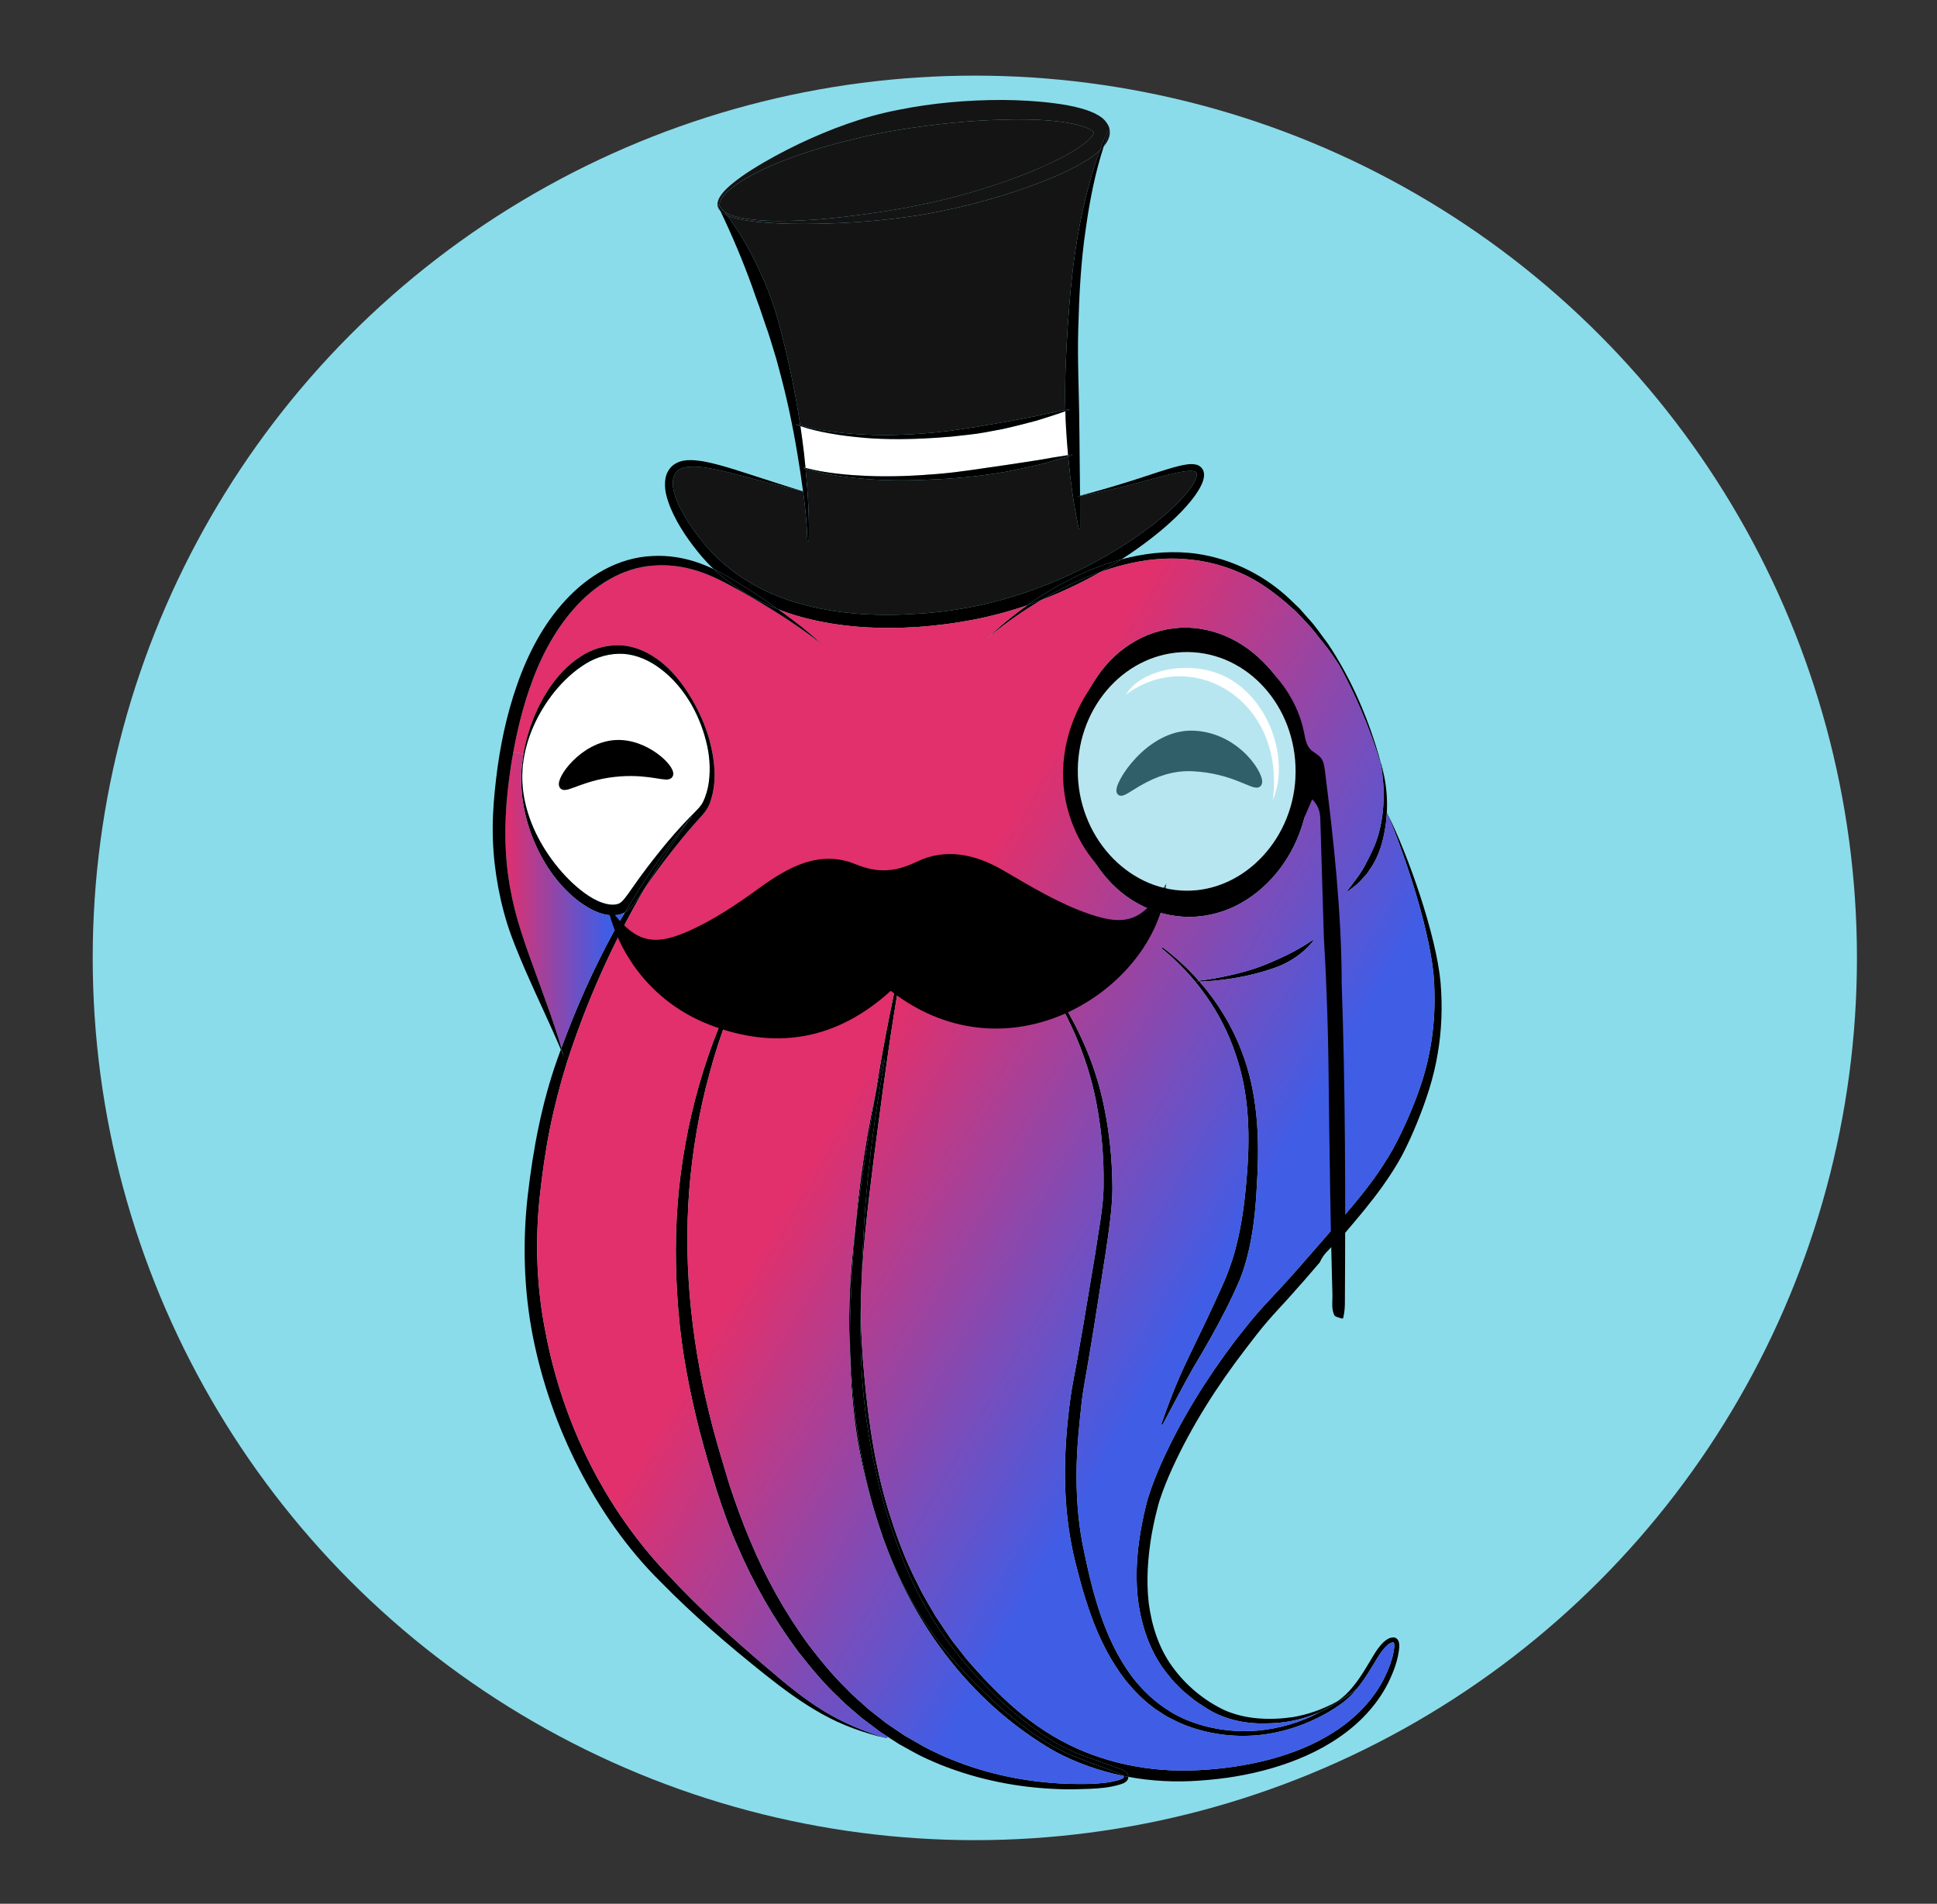 <?xml version="1.0" encoding="utf-8"?>
<!-- Generator: Adobe Illustrator 24.3.0, SVG Export Plug-In . SVG Version: 6.00 Build 0)  -->
<svg version="1.1" id="Layer_1" xmlns="http://www.w3.org/2000/svg" xmlns:xlink="http://www.w3.org/1999/xlink" x="0px" y="0px"
	 viewBox="0 0 292.29 287.22" style="enable-background:new 0 0 292.29 287.22;" xml:space="preserve">
<rect x="0" y="0" width="292.29" height="287.22" fill="#333333" stroke="none"/>
<style type="text/css">
	.st0{fill:#8BDCEA;}
	.st1{fill:none;stroke:#000000;stroke-miterlimit:10;}
	.st2{fill:#FFFFFF;}
	.st3{fill:#141414;}
	.st4{fill:url(#SVGID_1_);}
	.st5{fill:url(#SVGID_2_);}
	.st6{opacity:0.47;fill:#69CAE0;}
</style>
<circle class="st0" cx="147.1" cy="144.52" r="133.11"/>
<g>
	<path class="st1" d="M113.01,218.83"/>
	<g id="XMLID_27_">
		<g>
			<path class="st2" d="M191.93,102.33c3.2,3.86,4.68,8.97,4.56,13.91c-0.17,4.95-1.79,9.81-4.79,13.61
				c-2.97,3.79-7.49,6.32-12.23,6.36c-4.76,0.1-9.32-2.32-12.57-5.96c-3.28-3.66-5.22-8.64-5.27-13.69
				c-0.06-5.06,1.8-10.08,4.99-13.81c3.18-3.72,7.66-6.25,12.48-6.4C183.9,96.12,188.79,98.46,191.93,102.33z M189.88,118.24
				c0.69-0.78-2.93-7.17-9.71-7.5c-6.84-0.33-11.78,7.91-11.16,8.75c0.51,0.71,4.65-3.93,10.94-3.63
				C186.18,116.15,189.31,118.89,189.88,118.24z"/>
			<path class="st2" d="M160.87,64.67c0.08,1.33,0.18,2.66,0.3,4c-1.5,0.22-2.99,0.47-4.47,0.74l-5.05,0.77
				c-3.37,0.46-6.72,1.05-10.11,1.32c-3.39,0.29-6.8,0.44-10.2,0.32c-1.7-0.07-3.4-0.16-5.09-0.37c-1.58-0.19-3.17-0.44-4.7-0.86
				c-0.07-0.72-0.14-1.44-0.22-2.16c-0.16-1.38-0.35-2.76-0.55-4.14c1.45,0.5,2.95,0.83,4.45,1.1c1.72,0.32,3.46,0.51,5.2,0.67
				c3.49,0.28,6.99,0.23,10.48,0.01l2.62-0.19l2.61-0.29c1.74-0.17,3.45-0.54,5.17-0.86c1.71-0.37,3.4-0.82,5.09-1.26
				c1.46-0.45,2.92-0.92,4.36-1.42C160.78,62.93,160.82,63.8,160.87,64.67z"/>
			<path class="st2" d="M106.51,111.68c0.56,2.07,0.73,4.25,0.45,6.34c-0.14,1.04-0.44,2.06-0.87,2.97
				c-0.4,0.77-1.13,1.42-1.83,2.14c-0.07,0.06-0.13,0.13-0.19,0.19c-1.53,1.58-2.98,3.23-4.35,4.93c-1.38,1.7-2.71,3.45-3.97,5.24
				c-0.63,0.87-1.24,1.85-1.86,2.48c-0.31,0.31-0.57,0.43-1,0.49c-0.41,0.07-0.86,0.03-1.32-0.07c-1.87-0.42-3.63-1.74-5.15-3.13
				c-1.53-1.44-2.9-3.09-4.05-4.88c-2.3-3.57-3.81-7.86-3.53-12.21c0.02-0.27,0.04-0.54,0.07-0.81c0.45-4.04,2.27-7.87,4.75-10.98
				c1.34-1.65,2.9-3.11,4.65-4.2c1.76-1.1,3.78-1.65,5.8-1.53c2.02,0.14,3.99,1.04,5.66,2.33c1.69,1.28,3.1,2.95,4.24,4.77
				C105.13,107.58,105.97,109.59,106.51,111.68z M101.07,116.9c0.41-0.96-3.59-5-8.16-4.75c-4.96,0.27-8.61,5.52-8.02,6.41
				c0.46,0.69,3.26-1.56,8.78-1.93C98.28,116.32,100.77,117.6,101.07,116.9z"/>
			<path d="M208.41,115.16c0.19,0.66,0.34,1.32,0.47,1.99c-0.16-0.68-0.33-1.34-0.5-1.98L208.41,115.16z"/>
			<path d="M208.88,117.15c-0.17-0.64-0.36-1.29-0.56-1.96l0.06-0.02C208.55,115.81,208.72,116.47,208.88,117.15z"/>
			<path d="M208.88,117.15c0.36,1.8,0.49,3.65,0.39,5.49c-0.05,1.01-0.18,2.03-0.38,3.03c-0.32,1.76-0.91,3.5-1.86,5.03
				c-0.26,0.37-0.5,0.75-0.76,1.12c-0.31,0.33-0.6,0.68-0.91,1c-0.58,0.68-1.35,1.18-2.04,1.71l-0.07-0.07
				c1.07-1.42,2.17-2.72,2.91-4.26c0.79-1.5,1.54-3.04,1.95-4.71c0.43-1.66,0.65-3.38,0.67-5.11c0.03-1.73-0.1-3.49-0.47-5.19h0.01
				C208.52,115.86,208.71,116.51,208.88,117.15z"/>
			<path d="M204.7,254.81c-1.63,1.41-3.47,2.59-5.46,3.47c0.24-0.12,0.48-0.25,0.71-0.39c0.65-0.38,1.28-0.78,1.88-1.22
				C202.83,256.13,203.79,255.51,204.7,254.81z"/>
			<path d="M189.77,145.98c1.49-0.53,2.91-1.18,4.32-1.84c1.4-0.68,2.74-1.45,4.07-2.36l0.07,0.07c-0.95,1.31-2.27,2.35-3.68,3.17
				c-1.42,0.82-2.99,1.29-4.54,1.73c-2.95,0.8-5.97,1.24-9,1.35c-0.03-0.04-0.07-0.09-0.11-0.13c1.45-0.17,2.88-0.42,4.3-0.74
				C186.75,146.9,188.28,146.5,189.77,145.98z"/>
			<path d="M180.17,110.74c6.78,0.33,10.4,6.72,9.71,7.5c-0.57,0.65-3.7-2.09-9.93-2.38c-6.29-0.3-10.43,4.34-10.94,3.63
				C168.39,118.65,173.33,110.41,180.17,110.74z"/>
			<path d="M180.9,147.97c0.04,0.04,0.08,0.09,0.11,0.13c-0.17,0.01-0.34,0.02-0.51,0.02l-0.01-0.1
				C180.63,148.01,180.76,147.99,180.9,147.97z"/>
			<path d="M205.34,107.03c-1.03-2.41-2.12-4.59-3.2-6.57c-0.71-1.09-1.47-2.27-2.42-3.42c-0.89-1.07-1.68-2.22-2.67-3.2l-1.43-1.52
				l-1.55-1.38c-2.11-1.78-4.36-3.42-6.9-4.5c-2.51-1.12-5.2-1.82-7.93-2.05c-4.43-0.44-8.89,0.39-13.11,1.88
				c1.05-0.59,2.09-1.22,3.1-1.88c3.28-0.88,6.68-1.28,10.09-0.99c5.7,0.51,11.15,3.07,15.27,6.96l1.53,1.47l1.4,1.59
				c0.97,1.03,1.74,2.22,2.6,3.34c0.3,0.39,1.16,1.67,2.24,3.56c0.57,1,1.81,3.24,3.13,6.38c0.9,2.15,1.96,4.99,2.89,8.47
				l-0.06,0.02C207.56,112.65,206.58,109.9,205.34,107.03z"/>
			<path d="M188.54,188.22c-0.37,1.65-0.82,3.3-1.47,4.88c-0.68,1.57-1.37,3.05-2.13,4.54c-1.5,2.95-3.15,5.84-4.84,8.65
				c-1.62,2.84-3.12,5.77-4.68,8.68l-0.18-0.08c1.07-3.12,2.27-6.21,3.69-9.21c1.41-3.01,2.88-5.92,4.24-8.9
				c0.67-1.48,1.39-2.99,1.98-4.45c0.57-1.48,1.08-3,1.45-4.56c0.78-3.12,1.21-6.35,1.48-9.61c0.59-6.5,0.5-13.12-1.69-19.28
				c-2.07-6.16-6.02-11.68-11.12-15.82l0.12-0.16c2,1.49,3.85,3.19,5.51,5.07c-0.14,0.02-0.27,0.04-0.41,0.05l0.01,0.1
				c0.17,0,0.34-0.01,0.51-0.02c2.69,3.07,4.86,6.6,6.33,10.44c2.45,6.26,2.75,13.15,2.35,19.73
				C189.54,181.58,189.25,184.92,188.54,188.22z"/>
			<path d="M217.38,148.25c0.3,3.59,0.18,7.23-0.45,10.8c-0.59,3.58-1.75,7.03-3.11,10.37c-0.68,1.67-1.42,3.3-2.27,4.93
				c-0.87,1.6-1.86,3.12-2.91,4.6c-1.75,2.45-3.67,4.72-5.59,6.97c-0.02,0.01-0.03,0.03-0.04,0.04c-0.92,0.96-1.85,1.92-2.78,2.89
				c-0.49,0.51-0.84,1.05-1.07,1.6c-1.42,1.66-2.86,3.33-4.33,4.96c-1.19,1.34-2.44,2.63-3.57,3.95c-1.14,1.32-2.22,2.74-3.29,4.14
				c-4.3,5.6-8.13,11.59-11.06,17.99c-0.73,1.6-1.39,3.24-1.93,4.88c-0.25,0.78-0.44,1.68-0.66,2.51c-0.18,0.86-0.38,1.72-0.53,2.58
				c-0.58,3.44-0.85,6.95-0.45,10.4c0.45,3.41,1.52,6.8,3.56,9.59c2,2.79,4.79,5.12,7.9,6.58c3.15,1.39,6.83,1.53,10.28,1.04
				c2.36-0.4,4.64-1.22,6.75-2.4c-0.6,0.44-1.23,0.84-1.88,1.22c-0.23,0.14-0.47,0.27-0.71,0.39c-1.3,0.57-2.66,1.02-4.06,1.31
				c-1.77,0.38-3.59,0.46-5.4,0.42c-1.81-0.06-3.64-0.41-5.36-1.08c-0.85-0.33-1.69-0.75-2.45-1.26c-0.75-0.51-1.56-0.95-2.24-1.56
				l-1.07-0.87c-0.35-0.29-0.65-0.64-0.98-0.96c-0.67-0.63-1.23-1.36-1.8-2.08c-2.26-2.93-3.5-6.53-4.07-10.14
				c-0.52-3.64-0.32-7.32,0.28-10.9c0.15-0.89,0.34-1.78,0.52-2.67c0.23-0.89,0.39-1.73,0.68-2.66c0.56-1.75,1.22-3.43,1.96-5.08
				c2.95-6.6,6.8-12.73,11.13-18.47c1.11-1.41,2.21-2.83,3.4-4.2c1.2-1.38,2.45-2.64,3.64-3.95c2.4-2.62,4.7-5.32,7.06-8.01
				c2.35-2.68,4.69-5.34,6.76-8.18c1.03-1.42,1.98-2.89,2.85-4.4c0.84-1.52,1.62-3.12,2.32-4.72c1.41-3.23,2.63-6.56,3.28-10
				c0.7-3.44,0.9-6.98,0.72-10.5c-0.32-7.07-4.31-19.13-7.11-25.68C212.51,129.01,216.73,141.08,217.38,148.25z"/>
			<path d="M167.36,19.8c-0.29,0.75-0.56,1.51-0.8,2.27c-0.18,0.22-0.37,0.42-0.57,0.6c0.36-1,0.76-1.98,1.19-2.95L167.36,19.8z"/>
			<path d="M163.13,87.44c0.98-0.42,1.98-0.82,3-1.17c-2.87,1.63-5.87,3.05-8.96,4.24C159.09,89.36,161.07,88.32,163.13,87.44z"/>
			<path class="st3" d="M162.54,18.82c0.58,0.15,1.14,0.32,1.63,0.54c0.48,0.19,0.88,0.53,0.9,0.6c0.01,0.02,0.02-0.03,0,0.09
				c-0.02,0.1-0.13,0.29-0.27,0.48c-0.29,0.38-0.73,0.77-1.19,1.14c-0.94,0.72-2.03,1.37-3.14,1.96c-2.23,1.19-4.6,2.19-7,3.1
				c-4.81,1.8-9.79,3.22-14.84,4.23c-2.52,0.52-5.08,0.94-7.64,1.29c-2.56,0.36-5.13,0.67-7.72,0.87c-2.58,0.18-5.18,0.29-7.76,0.17
				c-1.29-0.08-2.59-0.19-3.85-0.46c-0.63-0.14-1.25-0.32-1.83-0.58c-0.19-0.09-0.38-0.19-0.55-0.31c-0.21-0.28-0.43-0.55-0.66-0.82
				c-0.02-0.03-0.02-0.06-0.03-0.09c-0.08-0.57,0.3-1.14,0.69-1.61c0.42-0.47,0.91-0.89,1.41-1.27c1.03-0.78,2.15-1.41,3.29-2.01
				c2.29-1.18,4.7-2.12,7.14-2.95c2.44-0.83,4.92-1.54,7.41-2.13c2.49-0.62,4.96-1.14,7.49-1.53c5.04-0.81,10.14-1.34,15.25-1.47
				c2.54-0.08,5.1-0.06,7.61,0.18C160.13,18.36,161.37,18.54,162.54,18.82z"/>
			<path d="M196.49,116.24c0.12-4.94-1.36-10.05-4.56-13.91c-3.14-3.87-8.03-6.21-12.83-5.98c-4.82,0.15-9.3,2.68-12.48,6.4
				c-3.19,3.73-5.05,8.75-4.99,13.81c0.05,5.05,1.99,10.03,5.27,13.69c3.25,3.64,7.81,6.06,12.57,5.96
				c4.74-0.04,9.26-2.57,12.23-6.36C194.7,126.05,196.32,121.19,196.49,116.24z M197.59,116.23c0.22,5.16-1.2,10.52-4.4,14.77
				c-1.59,2.11-3.6,3.95-5.95,5.27c-2.34,1.32-5.05,2.05-7.76,2.07c-2.7-0.01-5.41-0.7-7.75-2c-2.36-1.28-4.34-3.15-5.86-5.27
				c-3.08-4.27-4.36-9.45-4.44-14.51c0.01-5.05,1.19-10.26,4.2-14.57c1.48-2.15,3.43-4.03,5.77-5.32c2.32-1.32,5.01-2.02,7.69-1.98
				c2.67,0.05,5.29,0.83,7.56,2.12c2.28,1.3,4.21,3.09,5.79,5.12C195.59,106,197.34,111.06,197.59,116.23z"/>
			<path d="M162.98,74.79c0,0.01,0,0.03,0,0.04c-0.18,0.04-0.36,0.07-0.54,0.1C162.62,74.88,162.8,74.84,162.98,74.79z"/>
			<path d="M160.87,64.67c-0.05-0.87-0.09-1.74-0.11-2.62c0.21-0.07,0.42-0.14,0.62-0.21l-0.03-0.1c-0.2,0.04-0.39,0.07-0.59,0.11
				c-0.11-4.14,0.08-8.29,0.35-12.42c0.34-5.06,0.8-10.13,1.75-15.13c0.77-3.94,1.73-7.87,3.13-11.63c0.2-0.18,0.39-0.38,0.57-0.6
				c-1.32,4.03-2.12,8.2-2.71,12.39c-0.75,4.98-1,10.02-1.14,15.04c-0.15,5.03,0.14,10.07,0.16,15.1c0,0.17,0,0.33,0.01,0.5
				c0.03,3.22,0.07,6.45,0.1,9.69c-0.18,0.05-0.36,0.09-0.54,0.14c0.18-0.03,0.36-0.06,0.54-0.1c0.01,1.64,0.01,3.28,0.01,4.92
				l-0.2,0.02c-0.78-3.6-1.27-7.24-1.6-10.9c0.2-0.06,0.39-0.12,0.59-0.18l-0.02-0.1c-0.2,0.03-0.39,0.05-0.59,0.08
				C161.05,67.33,160.95,66,160.87,64.67z"/>
			<path d="M161.69,233.08c-1.42-7.32-1.16-14.87-0.16-22.15c0.25-1.87,0.64-3.65,0.96-5.45l0.95-5.4l1.81-10.83l0.84-5.41
				c0.26-1.82,0.46-3.55,0.44-5.38c0.04-3.62-0.25-7.25-0.87-10.83c-1.16-7.16-4.04-14.02-8.12-20.08l0.16-0.11
				c2.22,2.92,4.1,6.11,5.62,9.47c1.54,3.35,2.68,6.9,3.38,10.53c0.72,3.62,1.1,7.32,1.15,11.02c0.06,1.84-0.1,3.76-0.32,5.57
				c-0.21,1.83-0.49,3.65-0.76,5.46l-1.71,10.86l-0.9,5.43c-0.3,1.81-0.67,3.62-0.89,5.38c-0.4,3.61-0.79,7.23-0.82,10.84
				c-0.04,3.61,0.21,7.23,0.87,10.77c1.42,7.06,3.16,14.34,7.46,20.14c2.17,2.84,4.98,5.22,8.31,6.59s7,1.89,10.59,1.61
				c3.33-0.29,6.61-1.24,9.56-2.83c1.99-0.88,3.83-2.06,5.46-3.47l0.02,0.02c-0.03,0.04-0.06,0.09-0.1,0.13
				c-0.6,0.71-1.27,1.38-2.03,1.95c-0.75,0.55-1.53,1.05-2.33,1.52c-3.22,1.82-6.81,3.03-10.52,3.37c-3.7,0.33-7.48-0.18-10.95-1.54
				c-0.88-0.32-1.7-0.78-2.54-1.2c-0.42-0.2-0.79-0.49-1.19-0.74c-0.39-0.26-0.8-0.49-1.16-0.8c-1.51-1.12-2.8-2.49-4-3.93
				c-2.31-2.95-3.99-6.33-5.25-9.82c-0.63-1.75-1.18-3.52-1.66-5.3C162.52,236.69,162.03,234.92,161.69,233.08z"/>
			<path d="M161.76,68.59l0.02,0.1c-0.2,0.06-0.39,0.12-0.59,0.18c-0.01-0.07-0.01-0.14-0.02-0.2
				C161.37,68.64,161.56,68.62,161.76,68.59z"/>
			<path d="M161.35,61.74l0.03,0.1c-0.2,0.07-0.41,0.14-0.62,0.21c0-0.06,0-0.13,0-0.2C160.96,61.81,161.15,61.78,161.35,61.74z"/>
			<path d="M155.03,91.31c0.3-0.1,0.59-0.21,0.89-0.32c0.42-0.15,0.84-0.31,1.25-0.48c-0.47,0.28-0.94,0.57-1.4,0.86
				c-2.37,1.48-4.64,3.12-6.78,4.93C150.87,94.48,152.89,92.81,155.03,91.31z"/>
			<path d="M162.81,86.75c2.06-0.96,4.21-1.77,6.42-2.36c-1.01,0.66-2.05,1.29-3.1,1.88c-1.02,0.35-2.02,0.75-3,1.17
				c-2.06,0.88-4.04,1.92-5.96,3.07c-0.41,0.17-0.83,0.33-1.25,0.48c-0.3,0.11-0.59,0.22-0.89,0.32
				C157.48,89.56,160.09,88.04,162.81,86.75z"/>
			<path d="M155,260.88c2.46,1.79,5.09,3.43,7.99,4.46c1.42,0.57,2.83,1.07,4.25,1.6l1.06,0.4c0.35,0.13,0.74,0.25,1,0.41
				c0.11,0.07,0.18,0.13,0.22,0.19c-3.58-0.73-7.07-1.94-10.31-3.68c-13-7.43-22.24-20.18-26.63-34.24
				c0.21,0.66,0.43,1.31,0.66,1.96c2.11,5.74,4.94,11.28,8.73,16.11c1.87,2.42,3.94,4.68,6.12,6.8
				C150.25,257.04,152.54,259.07,155,260.88z"/>
			<path d="M132.5,229.8c0.03,0.07,0.05,0.15,0.08,0.22C132.55,229.95,132.52,229.88,132.5,229.8z"/>
			<path d="M130.95,177.81c0.61-6.02,1.46-12.01,2.57-17.97l-0.19-0.04c-0.45,1.78-0.86,3.56-1.25,5.36
				c0.06-0.36,0.12-0.73,0.18-1.09c1.17-7.24,2.63-14.43,4.28-21.57l0.19,0.04c-1.38,7.19-2.49,14.43-3.47,21.68
				c-0.97,7.26-1.97,14.52-2.7,21.78c-0.25,2.55-0.45,5.1-0.56,7.65c0.08-2.27,0.16-4.54,0.27-6.8
				C130.42,183.83,130.65,180.82,130.95,177.81z"/>
			<path d="M210.37,247.94c-0.06-0.16-0.07-0.15-0.14-0.17c-0.23,0-0.64,0.21-0.93,0.49c-0.63,0.57-1.12,1.32-1.59,2.1
				c-0.92,1.51-1.83,3.07-2.99,4.47l-0.02-0.02c-0.91,0.7-1.87,1.32-2.87,1.86c0.85-0.61,1.63-1.31,2.28-2.14
				c1.15-1.38,2.06-2.96,3-4.53c0.47-0.79,0.98-1.6,1.7-2.28c0.38-0.32,0.79-0.66,1.48-0.68c0.41,0,0.74,0.41,0.79,0.7
				c0.07,0.28,0.08,0.55,0.07,0.8c-0.18,1.95-0.86,3.68-1.68,5.37c-1.69,3.36-4.37,6.15-7.45,8.24c-3.08,2.12-6.56,3.59-10.12,4.63
				c-3.58,1.04-7.27,1.63-10.97,1.87c-3.55,0.26-7.15,0.08-10.66-0.57c0-0.13-0.03-0.26-0.09-0.37c-0.13-0.28-0.34-0.43-0.53-0.54
				c-0.4-0.24-0.75-0.32-1.1-0.46l-1.08-0.39c-1.42-0.52-2.87-1.02-4.27-1.56c-2.84-0.96-5.37-2.66-7.79-4.44
				c-2.4-1.81-4.64-3.84-6.73-6.01c-2.1-2.17-4.06-4.45-5.82-6.89c-3.57-4.84-6.12-10.32-8.06-15.99
				c-1.96-5.67-3.26-11.57-4.1-17.51c-0.82-5.94-0.95-11.97-0.78-18.01c0.02-0.49,0.04-0.98,0.05-1.47
				c-0.03,0.82-0.04,1.63-0.05,2.45c-0.04,3.63,0.17,7.23,0.52,10.87c0.67,7.25,1.75,14.45,4.01,21.33c1.1,3.44,2.42,6.81,4.08,10
				c0.76,1.64,1.74,3.15,2.63,4.72l1.5,2.24l0.75,1.12c0.26,0.37,0.55,0.71,0.82,1.07l1.66,2.12c0.58,0.69,1.2,1.34,1.8,2.01
				c1.19,1.34,2.5,2.65,3.79,3.88c2.61,2.47,5.48,4.65,8.62,6.35c6.27,3.42,13.56,4.86,20.74,4.47c3.61-0.18,7.2-0.69,10.69-1.6
				c3.48-0.93,6.87-2.26,9.88-4.23c3.01-1.95,5.62-4.56,7.3-7.72c0.81-1.57,1.51-3.32,1.69-5.02
				C210.42,248.29,210.4,248.1,210.37,247.94z"/>
			<path d="M162.99,265.34c-2.9-1.03-5.53-2.67-7.99-4.46c-2.46-1.81-4.75-3.84-6.91-5.99c-2.18-2.12-4.25-4.38-6.12-6.8
				c-3.79-4.83-6.62-10.37-8.73-16.11c-0.23-0.65-0.45-1.3-0.66-1.96c-0.03-0.07-0.05-0.15-0.08-0.22
				c-0.01-0.02-0.02-0.05-0.02-0.08c-1.14-3.54-1.98-7.16-2.62-10.8c-0.65-3.65-1.08-7.32-1.34-11c-0.09-1.16-0.17-2.33-0.23-3.5
				c-0.07-2.86-0.02-5.72,0.1-8.56c0.16-3.64,0.38-7.29,0.72-10.92c0.8-6.64,1.92-13.21,2.97-19.78c0.39-1.8,0.8-3.58,1.25-5.36
				l0.19,0.04c-1.11,5.96-1.96,11.95-2.57,17.97c-0.3,3.01-0.53,6.02-0.68,9.04c-0.11,2.26-0.19,4.53-0.27,6.8
				c-0.01,0.26-0.02,0.53-0.03,0.79c-0.01,0.49-0.03,0.98-0.05,1.47c-0.17,6.04-0.04,12.07,0.78,18.01
				c0.84,5.94,2.14,11.84,4.1,17.51c1.94,5.67,4.49,11.15,8.06,15.99c1.76,2.44,3.72,4.72,5.82,6.89c2.09,2.17,4.33,4.2,6.73,6.01
				c2.42,1.78,4.95,3.48,7.79,4.44c1.4,0.54,2.85,1.04,4.27,1.56l1.08,0.39c0.35,0.14,0.7,0.22,1.1,0.46
				c0.19,0.11,0.4,0.26,0.53,0.54c0.06,0.11,0.09,0.24,0.09,0.37c-0.25-0.04-0.5-0.09-0.75-0.14c-0.04-0.06-0.11-0.12-0.22-0.19
				c-0.26-0.16-0.65-0.28-1-0.41l-1.06-0.4C165.82,266.41,164.41,265.91,162.99,265.34z"/>
			<path d="M132.08,165.16c-1.05,6.57-2.17,13.14-2.97,19.78c0.21-2.42,0.48-4.84,0.8-7.25
				C130.47,173.48,131.19,169.3,132.08,165.16z"/>
			<path d="M129.86,218.92c0.64,3.64,1.48,7.26,2.62,10.8c-0.71-2.16-1.32-4.34-1.85-6.54c-0.73-2.98-1.3-5.99-1.67-9.03
				c-0.4-3.23-0.61-6.48-0.67-9.73c0.06,1.17,0.14,2.34,0.23,3.5C128.78,211.6,129.21,215.27,129.86,218.92z"/>
			<path d="M129.11,184.94c-0.34,3.63-0.56,7.28-0.72,10.92c-0.12,2.84-0.17,5.7-0.1,8.56c-0.14-2.52-0.19-5.05-0.12-7.56
				c0.09-3.7,0.42-7.38,0.83-11.03C129.03,185.53,129.07,185.24,129.11,184.94z"/>
			<path d="M156.84,70.09c-1.67,0.38-3.35,0.75-5.03,1.08c-3.37,0.59-6.79,0.96-10.22,1.13c-3.42,0.19-6.85,0.25-10.27,0.02
				c-1.71-0.14-3.42-0.3-5.11-0.57c-1.57-0.25-3.13-0.55-4.65-1.04c0-0.04-0.01-0.08-0.01-0.12c1.53,0.42,3.12,0.67,4.7,0.86
				c1.69,0.21,3.39,0.3,5.09,0.37c3.4,0.12,6.81-0.03,10.2-0.32c3.39-0.27,6.74-0.86,10.11-1.32l5.05-0.77
				c1.48-0.27,2.97-0.52,4.47-0.74c0.01,0.06,0.01,0.13,0.02,0.2C159.75,69.31,158.29,69.7,156.84,70.09z"/>
			<path d="M151.12,63.75c1.71-0.27,3.4-0.66,5.12-0.95c1.5-0.33,3-0.66,4.52-0.95c0,0.07,0,0.14,0,0.2
				c-1.44,0.5-2.9,0.97-4.36,1.42c-1.69,0.44-3.38,0.89-5.09,1.26c-1.72,0.32-3.43,0.69-5.17,0.86l-2.61,0.29l-2.62,0.19
				c-3.49,0.22-6.99,0.27-10.48-0.01c-1.74-0.16-3.48-0.35-5.2-0.67c-1.5-0.27-3-0.6-4.45-1.1c-0.01-0.04-0.02-0.09-0.02-0.13
				c1.48,0.44,3,0.72,4.52,0.93c1.72,0.26,3.45,0.38,5.18,0.48c3.47,0.17,6.94,0.02,10.39-0.29l2.58-0.29l2.57-0.38
				c0.86-0.12,1.71-0.25,2.56-0.42L151.12,63.75z"/>
			<path d="M121.55,70.59c0,0.04,0.01,0.08,0.01,0.12c-0.12-0.03-0.23-0.07-0.35-0.11l0.03-0.09
				C121.34,70.54,121.45,70.57,121.55,70.59z"/>
			<path d="M120.76,64.16c0,0.04,0.01,0.09,0.02,0.13c-0.21-0.05-0.42-0.13-0.62-0.2L120.2,64
				C120.38,64.06,120.57,64.12,120.76,64.16z"/>
			<path d="M112.2,88.43c1.77,1.11,3.5,2.27,5.19,3.48c-3.56-1.39-6.91-3.4-9.69-6.05C109.28,86.62,110.76,87.52,112.2,88.43z"/>
			<path class="st3" d="M115.35,42.49c-1.52-3.51-3.33-6.94-5.63-9.99c0.61,0.27,1.25,0.44,1.89,0.58c1.28,0.26,2.58,0.41,3.88,0.5
				c2.6,0.21,5.21,0.24,7.81,0.18c5.22-0.08,10.42-0.51,15.6-1.32c5.17-0.88,10.26-2.17,15.23-3.87c2.49-0.86,4.95-1.81,7.34-3
				c1.2-0.6,2.38-1.24,3.52-2.07c0.34-0.25,0.68-0.52,1-0.83c-1.4,3.76-2.36,7.69-3.13,11.63c-0.95,5-1.41,10.07-1.75,15.13
				c-0.27,4.13-0.46,8.28-0.35,12.42c-1.52,0.29-3.02,0.62-4.52,0.95c-1.72,0.29-3.41,0.68-5.12,0.95l-2.56,0.44
				c-0.85,0.17-1.7,0.3-2.56,0.42l-2.57,0.38l-2.58,0.29c-3.45,0.31-6.92,0.46-10.39,0.29c-1.73-0.1-3.46-0.22-5.18-0.48
				c-1.52-0.21-3.04-0.49-4.52-0.93c-0.45-2.96-0.99-5.92-1.64-8.85C118.13,50.98,117.15,46.6,115.35,42.49z"/>
			<path d="M120.2,64l-0.04,0.09c0.2,0.07,0.41,0.15,0.62,0.2c0.2,1.38,0.39,2.76,0.55,4.14c0.08,0.72,0.15,1.44,0.22,2.16
				c-0.1-0.02-0.21-0.05-0.31-0.08l-0.03,0.09c0.12,0.04,0.23,0.08,0.35,0.11c0.35,3.65,0.59,7.32,0.48,10.99l-0.2-0.01
				c-0.07-2.53-0.32-5.05-0.65-7.56h-0.01c-0.24-1.86-0.53-3.71-0.84-5.56c-0.71-4.34-1.63-8.65-2.78-12.88
				c-0.27-1.07-0.58-2.12-0.91-3.16c-0.33-1.05-0.62-2.1-1.01-3.13l-1.05-3.1c-0.38-1.02-0.75-2.05-1.1-3.08
				c-1.4-3.86-2.98-7.62-4.78-11.38c0.29,0.3,0.66,0.5,1,0.66h0.01c2.3,3.05,4.11,6.48,5.63,9.99c1.8,4.11,2.78,8.49,3.77,12.82
				c0.65,2.93,1.19,5.89,1.64,8.85C120.57,64.12,120.38,64.06,120.2,64z"/>
			<path d="M108.62,31.12c0.23,0.27,0.45,0.54,0.66,0.82C108.97,31.73,108.7,31.46,108.62,31.12z"/>
			<path d="M108.62,31.12c0.08,0.34,0.35,0.61,0.66,0.82c0.15,0.18,0.3,0.37,0.43,0.56c-0.34-0.16-0.71-0.36-1-0.66
				c-0.11-0.24-0.23-0.49-0.35-0.73l0.16-0.11C108.55,31.04,108.59,31.08,108.62,31.12z"/>
			<path class="st3" d="M160.47,23.63c1.11-0.59,2.2-1.24,3.14-1.96c0.46-0.37,0.9-0.76,1.19-1.14c0.14-0.19,0.25-0.38,0.27-0.48
				c0.02-0.12,0.01-0.07,0-0.09c-0.02-0.07-0.42-0.41-0.9-0.6c-0.49-0.22-1.05-0.39-1.63-0.54c-1.17-0.28-2.41-0.46-3.66-0.58
				c-2.51-0.24-5.07-0.26-7.61-0.18c-5.11,0.13-10.21,0.66-15.25,1.47c-2.53,0.39-5,0.91-7.49,1.53c-2.49,0.59-4.97,1.3-7.41,2.13
				c-2.44,0.83-4.85,1.77-7.14,2.95c-1.14,0.6-2.26,1.23-3.29,2.01c-0.5,0.38-0.99,0.8-1.41,1.27c-0.39,0.47-0.77,1.04-0.69,1.61
				c0.01,0.03,0.01,0.06,0.03,0.09c-0.03-0.04-0.07-0.08-0.1-0.12l-0.16,0.11c0.12,0.24,0.24,0.49,0.35,0.73
				c-0.2-0.2-0.35-0.44-0.42-0.75c-0.12-0.76,0.31-1.39,0.7-1.91c0.42-0.52,0.91-0.97,1.42-1.4c1.01-0.84,2.09-1.59,3.2-2.28
				c2.23-1.4,4.55-2.63,6.92-3.78c4.74-2.24,9.73-4.12,14.95-5.13c5.19-1.05,10.46-1.51,15.75-1.51c2.65,0.02,5.3,0.16,7.95,0.51
				c1.33,0.17,2.66,0.4,4.01,0.78c0.67,0.19,1.35,0.42,2.04,0.75c0.66,0.37,1.46,0.73,2.03,1.85c0.28,0.57,0.26,1.32,0.07,1.81
				c-0.17,0.52-0.43,0.88-0.69,1.21c-0.02,0.03-0.05,0.06-0.08,0.08c0.24-0.76,0.51-1.52,0.8-2.27l-0.18-0.08
				c-0.43,0.97-0.83,1.95-1.19,2.95c-0.32,0.31-0.66,0.58-1,0.83c-1.14,0.83-2.32,1.47-3.52,2.07c-2.39,1.19-4.85,2.14-7.34,3
				c-4.97,1.7-10.06,2.99-15.23,3.87c-5.18,0.81-10.38,1.24-15.6,1.32c-2.6,0.06-5.21,0.03-7.81-0.18c-1.3-0.09-2.6-0.24-3.88-0.5
				c-0.64-0.14-1.28-0.31-1.89-0.58h-0.01c-0.13-0.19-0.28-0.38-0.43-0.56c0.17,0.12,0.36,0.22,0.55,0.31
				c0.58,0.26,1.2,0.44,1.83,0.58c1.26,0.27,2.56,0.38,3.85,0.46c2.58,0.12,5.18,0.01,7.76-0.17c2.59-0.2,5.16-0.51,7.72-0.87
				c2.56-0.35,5.12-0.77,7.64-1.29c5.05-1.01,10.03-2.43,14.84-4.23C155.87,25.82,158.24,24.82,160.47,23.63z"/>
			<path class="st3" d="M179.32,71.05c0.33-0.02,0.66-0.01,0.9,0.06s0.31,0.18,0.36,0.34c0.09,0.38-0.21,1.07-0.55,1.62
				c-0.71,1.15-1.69,2.2-2.7,3.19c-2.05,1.97-4.33,3.72-6.71,5.31c-9.56,6.34-20.64,10.35-32.08,11.02
				c-5.7,0.41-11.47,0.14-16.96-1.28c-5.48-1.37-10.63-4.13-14.45-8.28c-1.89-2.1-3.59-4.44-4.77-6.97
				c-0.56-1.25-1.01-2.63-0.78-3.83c0.12-0.59,0.43-1.1,0.93-1.4c0.49-0.31,1.16-0.41,1.83-0.43c1.37-0.03,2.8,0.24,4.2,0.54
				c1.4,0.31,2.8,0.68,4.21,1.05c2.79,0.76,5.59,1.51,8.43,2.14h0.01c0.33,2.51,0.58,5.03,0.65,7.56l0.2,0.01
				c0.11-3.67-0.13-7.34-0.48-10.99c1.52,0.49,3.08,0.79,4.65,1.04c1.69,0.27,3.4,0.43,5.11,0.57c3.42,0.23,6.85,0.17,10.27-0.02
				c3.43-0.17,6.85-0.54,10.22-1.13c1.68-0.33,3.36-0.7,5.03-1.08c1.45-0.39,2.91-0.78,4.35-1.22c0.33,3.66,0.82,7.3,1.6,10.9
				l0.2-0.02c0-1.64,0-3.28-0.01-4.92c2.68-0.48,5.34-1.1,7.97-1.79l4.2-1.12C176.55,71.57,177.97,71.16,179.32,71.05z"/>
			<path d="M164.36,269.89c-1.52,0.06-3.05,0.1-4.58,0.04c-3.05-0.11-6.1-0.45-9.1-1.07c-3.01-0.61-5.96-1.49-8.81-2.63
				c-1.42-0.6-2.84-1.2-4.18-1.97l-2.02-1.12l-1.71-1.1l-0.23-0.15l-0.97-0.63l-0.92-0.7l-1.85-1.39c-1.15-1.02-2.37-1.97-3.44-3.08
				c-2.26-2.1-4.21-4.49-6.11-6.9c-3.67-4.94-6.75-10.3-9.16-15.94c-1.26-2.8-2.26-5.7-3.21-8.61c-0.89-2.94-1.74-5.82-2.52-8.79
				c-1.5-5.92-2.69-11.95-3.18-18.05c-0.51-6.09-0.54-12.23,0.07-18.32c1.27-12.15,4.91-24.07,10.94-34.62l0.18,0.1
				c-2.72,5.41-4.91,11.07-6.47,16.9c-1.6,5.81-2.61,11.76-3.09,17.76c-0.92,12,0.5,24.09,3.55,35.71c0.77,2.88,1.65,5.82,2.52,8.68
				c0.95,2.84,1.95,5.67,3.13,8.42c2.29,5.54,5.23,10.8,8.74,15.63c1.82,2.37,3.7,4.7,5.84,6.77c1.02,1.1,2.19,2.03,3.28,3.05
				l1.76,1.38l0.88,0.69l0.92,0.63l1.85,1.25l1.94,1.11c1.27,0.79,2.63,1.4,3.99,2.03c2.74,1.19,5.59,2.14,8.51,2.82
				s5.91,1.1,8.91,1.28c1.5,0.09,3.01,0.1,4.51,0.08c1.5-0.05,3-0.17,4.41-0.57c0.36-0.1,0.69-0.22,0.8-0.38
				c0.06-0.07,0.06-0.16-0.02-0.26c0.25,0.05,0.5,0.1,0.75,0.14c0,0.18-0.05,0.36-0.16,0.51c-0.36,0.46-0.82,0.54-1.17,0.66
				C167.44,269.7,165.88,269.83,164.36,269.89z"/>
			<path d="M181.63,71.18c0.14,0.53,0.02,0.98-0.1,1.38c-0.13,0.4-0.3,0.75-0.49,1.09c-0.77,1.35-1.75,2.47-2.77,3.55
				c-2.06,2.12-4.37,3.96-6.76,5.66c-0.75,0.53-1.51,1.04-2.28,1.53c-2.21,0.59-4.36,1.4-6.42,2.36c-2.72,1.29-5.33,2.81-7.78,4.56
				c-5.27,1.84-10.81,2.86-16.35,3.27c-5.86,0.39-11.84,0.11-17.58-1.44c-1.25-0.34-2.49-0.74-3.71-1.23
				c-1.69-1.21-3.42-2.37-5.19-3.48c-1.44-0.91-2.92-1.81-4.5-2.57c-0.61-0.56-1.18-1.17-1.73-1.8c-1.92-2.27-3.64-4.7-4.81-7.48
				c-0.54-1.4-1.06-2.93-0.7-4.61c0.19-0.82,0.73-1.63,1.51-2.05c0.77-0.44,1.6-0.51,2.37-0.5c1.54,0.05,2.97,0.42,4.38,0.79
				c1.41,0.39,2.79,0.83,4.17,1.28c2.77,0.88,5.51,1.8,8.29,2.64c-2.84-0.63-5.64-1.38-8.43-2.14c-1.41-0.37-2.81-0.74-4.21-1.05
				c-1.4-0.3-2.83-0.57-4.2-0.54c-0.67,0.02-1.34,0.12-1.83,0.43c-0.5,0.3-0.81,0.81-0.93,1.4c-0.23,1.2,0.22,2.58,0.78,3.83
				c1.18,2.53,2.88,4.87,4.77,6.97c3.82,4.15,8.97,6.91,14.45,8.28c5.49,1.42,11.26,1.69,16.96,1.28
				c11.44-0.67,22.52-4.68,32.08-11.02c2.38-1.59,4.66-3.34,6.71-5.31c1.01-0.99,1.99-2.04,2.7-3.19c0.34-0.55,0.64-1.24,0.55-1.62
				c-0.05-0.16-0.12-0.27-0.36-0.34s-0.57-0.08-0.9-0.06c-1.35,0.11-2.77,0.52-4.17,0.87l-4.2,1.12c-2.63,0.69-5.29,1.31-7.97,1.79
				c0-0.01,0-0.03,0-0.04c2.63-0.69,5.23-1.46,7.82-2.27l4.14-1.35c1.39-0.42,2.75-0.91,4.29-1.12c0.39-0.04,0.8-0.06,1.26,0.05
				C180.96,70.18,181.51,70.63,181.63,71.18z"/>
			<path d="M92.91,112.15c4.57-0.25,8.57,3.79,8.16,4.75c-0.3,0.7-2.79-0.58-7.4-0.27c-5.52,0.37-8.32,2.62-8.78,1.93
				C84.3,117.67,87.95,112.42,92.91,112.15z"/>
			<path d="M94.31,137.65c2.99-5.05,6.33-9.9,10.05-14.42c-2.49,3.42-4.81,6.96-6.95,10.6c-0.12,0.18-0.25,0.37-0.37,0.55
				c-0.63,0.9-1.14,1.81-2.04,2.74C94.82,137.32,94.58,137.51,94.31,137.65z"/>
			<path d="M84.71,158.13c0.12,0.4,0.24,0.81,0.35,1.21c-0.14-0.34-0.28-0.67-0.43-1C84.66,158.27,84.68,158.2,84.71,158.13z"/>
			<path d="M128.9,260.5c1.6,0.69,3.24,1.28,4.91,1.77c-3.39-0.79-6.73-1.96-9.8-3.69c-3.08-1.72-5.91-3.82-8.65-6
				c-5.45-4.35-10.79-8.93-15.7-13.95c-5.02-4.95-9.1-10.86-12.33-17.13c-3.22-6.28-5.57-13.02-6.94-19.96
				c-1.35-6.95-1.55-14.12-0.76-21.13c0.8-6.97,2.11-13.96,4.47-20.6c0.17-0.49,0.35-0.98,0.53-1.47c0.15,0.33,0.29,0.66,0.43,1
				c-0.11-0.4-0.23-0.81-0.35-1.21c2.22-6.04,4.82-11.91,7.9-17.55c0.55-0.98,1.12-1.96,1.7-2.93c0.27-0.14,0.51-0.33,0.69-0.53
				c0.9-0.93,1.41-1.84,2.04-2.74c0.12-0.18,0.25-0.37,0.37-0.55c-4.92,8.36-8.89,17.25-11.86,26.46c-1.03,3.31-1.9,6.66-2.58,10.04
				s-1.16,6.84-1.53,10.27c-0.72,6.87-0.46,13.81,0.91,20.56c2.57,13.52,8.89,26.4,18.43,36.41c4.72,5.09,9.88,9.75,15.21,14.26
				c2.63,2.27,5.33,4.47,8.28,6.29C125.75,259.03,127.3,259.82,128.9,260.5z"/>
			<linearGradient id="SVGID_1_" gradientUnits="userSpaceOnUse" x1="132.069" y1="158.552" x2="274.876" y2="241.001">
				<stop  offset="0" style="stop-color:#E1306C"/>
				<stop  offset="0.373" style="stop-color:#405DE6"/>
			</linearGradient>
			<path class="st4" d="M175.42,214.97c1.56-2.91,3.06-5.84,4.68-8.68c1.69-2.81,3.34-5.7,4.84-8.65c0.76-1.49,1.45-2.97,2.13-4.54
				c0.65-1.58,1.1-3.23,1.47-4.88c0.71-3.3,1-6.64,1.15-9.95c0.4-6.58,0.1-13.47-2.35-19.73c-1.47-3.84-3.64-7.37-6.33-10.44
				c3.03-0.11,6.05-0.55,9-1.35c1.55-0.44,3.12-0.91,4.54-1.73c1.41-0.82,2.73-1.86,3.68-3.17l-0.07-0.07
				c-1.33,0.91-2.67,1.68-4.07,2.36c-1.41,0.66-2.83,1.31-4.32,1.84c-1.49,0.52-3.02,0.92-4.57,1.25c-1.42,0.32-2.85,0.57-4.3,0.74
				c-1.66-1.88-3.51-3.58-5.51-5.07l-0.12,0.16c5.1,4.14,9.05,9.66,11.12,15.82c2.19,6.16,2.28,12.78,1.69,19.28
				c-0.27,3.26-0.7,6.49-1.48,9.61c-0.37,1.56-0.88,3.08-1.45,4.56c-0.59,1.46-1.31,2.97-1.98,4.45c-1.36,2.98-2.83,5.89-4.24,8.9
				c-1.42,3-2.62,6.09-3.69,9.21L175.42,214.97z M208.89,125.67c0.2-1,0.33-2.02,0.38-3.03h0.03c2.8,6.55,6.79,18.61,7.11,25.68
				c0.18,3.52-0.02,7.06-0.72,10.5c-0.65,3.44-1.87,6.77-3.28,10c-0.7,1.6-1.48,3.2-2.32,4.72c-0.87,1.51-1.82,2.98-2.85,4.4
				c-2.07,2.84-4.41,5.5-6.76,8.18c-2.36,2.69-4.66,5.39-7.06,8.01c-1.19,1.31-2.44,2.57-3.64,3.95c-1.19,1.37-2.29,2.79-3.4,4.2
				c-4.33,5.74-8.18,11.87-11.13,18.47c-0.74,1.65-1.4,3.33-1.96,5.08c-0.29,0.93-0.45,1.77-0.68,2.66
				c-0.18,0.89-0.37,1.78-0.52,2.67c-0.6,3.58-0.8,7.26-0.28,10.9c0.57,3.61,1.81,7.21,4.07,10.14c0.57,0.72,1.13,1.45,1.8,2.08
				c0.33,0.32,0.63,0.67,0.98,0.96l1.07,0.87c0.68,0.61,1.49,1.05,2.24,1.56c0.76,0.51,1.6,0.93,2.45,1.26
				c1.72,0.67,3.55,1.02,5.36,1.08c1.81,0.04,3.63-0.04,5.4-0.42c1.4-0.29,2.76-0.74,4.06-1.31c-2.95,1.59-6.23,2.54-9.56,2.83
				c-3.59,0.28-7.26-0.24-10.59-1.61s-6.14-3.75-8.31-6.59c-4.3-5.8-6.04-13.08-7.46-20.14c-0.66-3.54-0.91-7.16-0.87-10.77
				c0.03-3.61,0.42-7.23,0.82-10.84c0.22-1.76,0.59-3.57,0.89-5.38l0.9-5.43l1.71-10.86c0.27-1.81,0.55-3.63,0.76-5.46
				c0.22-1.81,0.38-3.73,0.32-5.57c-0.05-3.7-0.43-7.4-1.15-11.02c-0.7-3.63-1.84-7.18-3.38-10.53c-1.52-3.36-3.4-6.55-5.62-9.47
				l-0.16,0.11c4.08,6.06,6.96,12.92,8.12,20.08c0.62,3.58,0.91,7.21,0.87,10.83c0.02,1.83-0.18,3.56-0.44,5.38l-0.84,5.41
				l-1.81,10.83l-0.95,5.4c-0.32,1.8-0.71,3.58-0.96,5.45c-1,7.28-1.26,14.83,0.16,22.15c0.34,1.84,0.83,3.61,1.3,5.39
				c0.48,1.78,1.03,3.55,1.66,5.3c1.26,3.49,2.94,6.87,5.25,9.82c1.2,1.44,2.49,2.81,4,3.93c0.36,0.31,0.77,0.54,1.16,0.8
				c0.4,0.25,0.77,0.54,1.19,0.74c0.84,0.42,1.66,0.88,2.54,1.2c3.47,1.36,7.25,1.87,10.95,1.54c3.71-0.34,7.3-1.55,10.52-3.37
				c0.8-0.47,1.58-0.97,2.33-1.52c0.76-0.57,1.43-1.24,2.03-1.95c0.04-0.04,0.07-0.09,0.1-0.13c1.16-1.4,2.07-2.96,2.99-4.47
				c0.47-0.78,0.96-1.53,1.59-2.1c0.29-0.28,0.7-0.49,0.93-0.49c0.07,0.02,0.08,0.01,0.14,0.17c0.03,0.16,0.05,0.35,0.03,0.56
				c-0.18,1.7-0.88,3.45-1.69,5.02c-1.68,3.16-4.29,5.77-7.3,7.72c-3.01,1.97-6.4,3.3-9.88,4.23c-3.49,0.91-7.08,1.42-10.69,1.6
				c-7.18,0.39-14.47-1.05-20.74-4.47c-3.14-1.7-6.01-3.88-8.62-6.35c-1.29-1.23-2.6-2.54-3.79-3.88c-0.6-0.67-1.22-1.32-1.8-2.01
				l-1.66-2.12c-0.27-0.36-0.56-0.7-0.82-1.07l-0.75-1.12l-1.5-2.24c-0.89-1.57-1.87-3.08-2.63-4.72c-1.66-3.19-2.98-6.56-4.08-10
				c-2.26-6.88-3.34-14.08-4.01-21.33c-0.35-3.64-0.56-7.24-0.52-10.87c0.01-0.82,0.02-1.63,0.05-2.45
				c0.01-0.26,0.02-0.53,0.03-0.79c0.11-2.55,0.31-5.1,0.56-7.65c0.73-7.26,1.73-14.52,2.7-21.78c0.98-7.25,2.09-14.49,3.47-21.68
				l-0.19-0.04c-1.65,7.14-3.11,14.33-4.28,21.57c-0.06,0.36-0.12,0.73-0.18,1.09c-0.89,4.14-1.61,8.32-2.17,12.53
				c-0.32,2.41-0.59,4.83-0.8,7.25c-0.04,0.3-0.08,0.59-0.11,0.89c-0.41,3.65-0.74,7.33-0.83,11.03c-0.07,2.51-0.02,5.04,0.12,7.56
				c0.06,3.25,0.27,6.5,0.67,9.73c0.37,3.04,0.94,6.05,1.67,9.03c0.53,2.2,1.14,4.38,1.85,6.54c0,0.03,0.01,0.06,0.02,0.08
				c0.02,0.08,0.05,0.15,0.08,0.22c4.39,14.06,13.63,26.81,26.63,34.24c3.24,1.74,6.73,2.95,10.31,3.68
				c0.08,0.1,0.08,0.19,0.02,0.26c-0.11,0.16-0.44,0.28-0.8,0.38c-1.41,0.4-2.91,0.52-4.41,0.57c-1.5,0.02-3.01,0.01-4.51-0.08
				c-3-0.18-5.99-0.6-8.91-1.28s-5.77-1.63-8.51-2.82c-1.36-0.63-2.72-1.24-3.99-2.03l-1.94-1.11l-1.85-1.25l-0.92-0.63l-0.88-0.69
				l-1.76-1.38c-1.09-1.02-2.26-1.95-3.28-3.05c-2.14-2.07-4.02-4.4-5.84-6.77c-3.51-4.83-6.45-10.09-8.74-15.63
				c-1.18-2.75-2.18-5.58-3.13-8.42c-0.87-2.86-1.75-5.8-2.52-8.68c-3.05-11.62-4.47-23.71-3.55-35.71c0.48-6,1.49-11.95,3.09-17.76
				c1.56-5.83,3.75-11.49,6.47-16.9l-0.18-0.1c-6.03,10.55-9.67,22.47-10.94,34.62c-0.61,6.09-0.58,12.23-0.07,18.32
				c0.49,6.1,1.68,12.13,3.18,18.05c0.78,2.97,1.63,5.85,2.52,8.79c0.95,2.91,1.95,5.81,3.21,8.61c2.41,5.64,5.49,11,9.16,15.94
				c1.9,2.41,3.85,4.8,6.11,6.9c1.07,1.11,2.29,2.06,3.44,3.08l1.85,1.39l0.92,0.7l0.97,0.63l0.23,0.15l-0.15,0.23
				c-1.67-0.49-3.31-1.08-4.91-1.77c-1.6-0.68-3.15-1.47-4.63-2.38c-2.95-1.82-5.65-4.02-8.28-6.29
				c-5.33-4.51-10.49-9.17-15.21-14.26c-9.54-10.01-15.86-22.89-18.43-36.41c-1.37-6.75-1.63-13.69-0.91-20.56
				c0.37-3.43,0.85-6.89,1.53-10.27s1.55-6.73,2.58-10.04c2.97-9.21,6.94-18.1,11.86-26.46c1.09-1.61,2.23-3.17,3.42-4.7
				c1.33-1.7,2.67-3.39,4.11-4.99l1.1-1.23c0.37-0.42,0.73-0.93,0.97-1.49c0.44-1.08,0.68-2.19,0.77-3.31
				c0.19-2.24-0.19-4.46-0.76-6.57c-0.6-2.12-1.5-4.14-2.6-6.04c-1.12-1.89-2.44-3.69-4.12-5.17c-1.67-1.46-3.74-2.63-6.07-2.92
				c-2.32-0.25-4.71,0.38-6.61,1.65c-1.93,1.23-3.48,2.92-4.72,4.76c-2,3.01-3.3,6.4-3.91,9.91l-1.52-0.28
				c0.57-3.22,1.36-6.4,2.41-9.48c1.52-4.45,3.68-8.71,6.78-12.19c3.07-3.46,7.21-6.1,11.83-6.44c2.29-0.19,4.63,0.1,6.85,0.83
				c2.24,0.7,4.31,1.86,6.42,3.02c4.17,2.35,8.26,4.89,12.06,7.84c-1.76-1.64-3.67-3.13-5.62-4.54c-0.27-0.2-0.54-0.39-0.81-0.58
				c1.22,0.49,2.46,0.89,3.71,1.23c5.74,1.55,11.72,1.83,17.58,1.44c5.54-0.41,11.08-1.43,16.35-3.27c-2.14,1.5-4.16,3.17-6.04,4.99
				c2.14-1.81,4.41-3.45,6.78-4.93c0.46-0.29,0.93-0.58,1.4-0.86c3.09-1.19,6.09-2.61,8.96-4.24c4.22-1.49,8.68-2.32,13.11-1.88
				c2.73,0.23,5.42,0.93,7.93,2.05c2.54,1.08,4.79,2.72,6.9,4.5l1.55,1.38l1.43,1.52c0.99,0.98,1.78,2.13,2.67,3.2
				c0.95,1.15,1.71,2.33,2.42,3.42c1.08,1.98,2.17,4.16,3.2,6.57c1.24,2.87,2.22,5.62,2.98,8.16h-0.01c0.37,1.7,0.5,3.46,0.47,5.19
				c-0.02,1.73-0.24,3.45-0.67,5.11c-0.41,1.67-1.16,3.21-1.95,4.71c-0.74,1.54-1.84,2.84-2.91,4.26l0.07,0.07
				c0.69-0.53,1.46-1.03,2.04-1.71c0.31-0.32,0.6-0.67,0.91-1c0.26-0.37,0.5-0.75,0.76-1.12
				C207.98,129.17,208.57,127.43,208.89,125.67z M193.19,131c3.2-4.25,4.62-9.61,4.4-14.77c-0.25-5.17-2-10.23-5.15-14.3
				c-1.58-2.03-3.51-3.82-5.79-5.12c-2.27-1.29-4.89-2.07-7.56-2.12c-2.68-0.04-5.37,0.66-7.69,1.98c-2.34,1.29-4.29,3.17-5.77,5.32
				c-3.01,4.31-4.19,9.52-4.2,14.57c0.08,5.06,1.36,10.24,4.44,14.51c1.52,2.12,3.5,3.99,5.86,5.27c2.34,1.3,5.05,1.99,7.75,2
				c2.71-0.02,5.42-0.75,7.76-2.07C189.59,134.95,191.6,133.11,193.19,131z"/>
			<path d="M107.02,111.54c0.57,2.11,0.95,4.33,0.76,6.57c-0.09,1.12-0.33,2.23-0.77,3.31c-0.24,0.56-0.6,1.07-0.97,1.49l-1.1,1.23
				c-1.44,1.6-2.78,3.29-4.11,4.99c-1.19,1.53-2.33,3.09-3.42,4.7c2.14-3.64,4.46-7.18,6.95-10.6l-0.1-0.1
				c0.7-0.72,1.43-1.37,1.83-2.14c0.43-0.91,0.73-1.93,0.87-2.97c0.28-2.09,0.11-4.27-0.45-6.34c-0.54-2.09-1.38-4.1-2.5-5.93
				c-1.14-1.82-2.55-3.49-4.24-4.77c-1.67-1.29-3.64-2.19-5.66-2.33c-2.02-0.12-4.04,0.43-5.8,1.53c-1.75,1.09-3.31,2.55-4.65,4.2
				c-2.48,3.11-4.3,6.94-4.75,10.98l-0.14-0.01c0.06-0.55,0.13-1.09,0.22-1.62c0.61-3.51,1.91-6.9,3.91-9.91
				c1.24-1.84,2.79-3.53,4.72-4.76c1.9-1.27,4.29-1.9,6.61-1.65c2.33,0.29,4.4,1.46,6.07,2.92c1.68,1.48,3,3.28,4.12,5.17
				C105.52,107.4,106.42,109.42,107.02,111.54z"/>
			<path d="M104.36,123.23c-3.72,4.52-7.06,9.37-10.05,14.42c-0.38,0.21-0.8,0.35-1.18,0.39c-0.66,0.11-1.31,0.05-1.91-0.09
				c-1.2-0.28-2.24-0.84-3.2-1.48c-0.96-0.64-1.82-1.37-2.61-2.18c-1.59-1.59-2.88-3.45-3.9-5.41c-2.05-3.93-3.09-8.36-2.82-12.72
				c0.02-0.27,0.05-0.54,0.08-0.81l0.14,0.01c-0.03,0.27-0.05,0.54-0.07,0.81c-0.28,4.35,1.23,8.64,3.53,12.21
				c1.15,1.79,2.52,3.44,4.05,4.88c1.52,1.39,3.28,2.71,5.15,3.13c0.46,0.1,0.91,0.14,1.32,0.07c0.43-0.06,0.69-0.18,1-0.49
				c0.62-0.63,1.23-1.61,1.86-2.48c1.26-1.79,2.59-3.54,3.97-5.24c1.37-1.7,2.82-3.35,4.35-4.93c0.06-0.06,0.12-0.13,0.19-0.19
				L104.36,123.23z"/>
			<linearGradient id="SVGID_2_" gradientUnits="userSpaceOnUse" x1="76.26" y1="135.792" x2="94.311" y2="135.792">
				<stop  offset="0" style="stop-color:#E1306C"/>
				<stop  offset="0.059" style="stop-color:#D53375"/>
				<stop  offset="0.607" style="stop-color:#6A51C6"/>
				<stop  offset="0.85" style="stop-color:#405DE6"/>
			</linearGradient>
			<path class="st5" d="M91.22,137.95c0.6,0.14,1.25,0.2,1.91,0.09c0.38-0.04,0.8-0.18,1.18-0.39c-0.58,0.97-1.15,1.95-1.7,2.93
				c-3.08,5.64-5.68,11.51-7.9,17.55c-1.23-4.22-2.82-8.34-4.3-12.46c-0.82-2.25-1.62-4.52-2.28-6.78
				c-0.65-2.27-1.15-4.58-1.46-6.92c-0.64-4.7-0.48-9.41,0.12-14.15c0.18-1.46,0.4-2.92,0.68-4.37l1.52,0.28
				c-0.09,0.53-0.16,1.07-0.22,1.62c-0.03,0.27-0.06,0.54-0.08,0.81c-0.27,4.36,0.77,8.79,2.82,12.72c1.02,1.96,2.31,3.82,3.9,5.41
				c0.79,0.81,1.65,1.54,2.61,2.18C88.98,137.11,90.02,137.67,91.22,137.95z"/>
			<path d="M118.2,92.49c1.95,1.41,3.86,2.9,5.62,4.54c-3.8-2.95-7.89-5.49-12.06-7.84c-2.11-1.16-4.18-2.32-6.42-3.02
				c-2.22-0.73-4.56-1.02-6.85-0.83c-4.62,0.34-8.76,2.98-11.83,6.44c-3.1,3.48-5.26,7.74-6.78,12.19
				c-1.05,3.08-1.84,6.26-2.41,9.48c-0.28,1.45-0.5,2.91-0.68,4.37c-0.6,4.74-0.76,9.45-0.12,14.15c0.31,2.34,0.81,4.65,1.46,6.92
				c0.66,2.26,1.46,4.53,2.28,6.78c1.48,4.12,3.07,8.24,4.3,12.46c-0.03,0.07-0.05,0.14-0.08,0.21c-1.74-4.1-3.68-8.08-5.46-12.18
				c-0.94-2.22-1.89-4.44-2.63-6.79c-0.73-2.33-1.27-4.73-1.64-7.15s-0.56-4.87-0.55-7.33c0.01-2.46,0.22-4.88,0.5-7.3
				c0.56-4.84,1.55-9.63,3.17-14.26c1.61-4.62,3.92-9.11,7.31-12.77c1.68-1.82,3.64-3.43,5.86-4.62c2.21-1.19,4.68-1.94,7.2-2.05
				c2.51-0.15,5.02,0.28,7.34,1.14c0.67,0.25,1.33,0.53,1.97,0.83c2.78,2.65,6.13,4.66,9.69,6.05
				C117.66,92.1,117.93,92.29,118.2,92.49z"/>
		</g>
		<g>
			<path class="st1" d="M169.01,119.49c-0.62-0.84,4.32-9.08,11.16-8.75c6.78,0.33,10.4,6.72,9.71,7.5
				c-0.57,0.65-3.7-2.09-9.93-2.38C173.66,115.56,169.52,120.2,169.01,119.49z"/>
			<path class="st1" d="M84.89,118.56c-0.59-0.89,3.06-6.14,8.02-6.41c4.57-0.25,8.57,3.79,8.16,4.75c-0.3,0.7-2.79-0.58-7.4-0.27
				C88.15,117,85.35,119.25,84.89,118.56z"/>
		</g>
	</g>
	<path d="M91.63,136.55c3.91,5.41,6.53,6.46,12.23,3.95c3.77-1.67,7.31-4.04,10.69-6.5c4.48-3.25,9.15-5.81,14.56-3.61
		c3.36,1.37,5.97,1.19,9.23-0.38c4.34-2.09,8.82-1.17,13.08,1.33c4.17,2.44,8.4,4.99,12.89,6.54c5.95,2.06,8.24,0.79,11.68-4.58
		c-1.02,15.26-23.21,30.44-41.58,16.19c-8.17,7.44-17.43,9.02-27.51,5.05C99.09,151.47,93.45,144.77,91.63,136.55z"/>
</g>
<g>
	<ellipse class="st6" cx="179.08" cy="116.38" rx="16.43" ry="18"/>
	<path d="M199.93,116.29c-0.09-0.7-0.19-1.44-0.64-1.98c-0.42-0.51-1.09-0.77-1.55-1.25c-0.64-0.67-0.78-1.65-0.96-2.55
		c-1.15-5.7-5.21-10.72-10.54-13.04c-4.6-2-10.03-1.93-14.61,0.08c-0.92,0.4-2.04,0.81-2.84,1.41c-0.96,0.71-1.8,1.71-2.57,2.61
		c-1.58,1.86-2.9,3.95-3.88,6.19c-1.15,2.63-1.83,5.48-1.92,8.35c-0.21,6.78,3.03,13.69,8.66,17.49c5.62,3.8,13.51,4.15,19.22,0.48
		c1.88-1.21,3.46-2.76,4.82-4.52c2.06-2.67,3.6-5.82,4.88-8.96c0-0.67,0-1.45,0,0c0.24,0.22,0.59,0.61,0.86,1.18
		c0.36,0.75,0.37,1.69,0.37,1.71c0.02,1.05,0.25,8.16,0.54,17.95c0.48,8.03,0.63,14.54,0.69,18.89c0.08,6.65,0.15,13.29,0.27,19.94
		c0.06,3.32,0.12,6.64,0.2,9.97c0.04,1.7,0.08,3.4,0.13,5.11c0.02,0.75-0.11,1.71,0.07,2.43c0.23,0.91,0.26,0.8,1.25,1.12
		c0.08,0.03,0.17,0.05,0.24,0.01c0.07-0.04,0.09-0.12,0.1-0.2c0.15-0.71,0.22-1.4,0.22-2.13c0.1-16.05,0.08-32.08-0.48-48.13
		C202.45,137.75,201.26,126.88,199.93,116.29z M178.95,134.38c-8.98-0.11-16.37-8.36-16.31-18.19c0.07-9.89,7.49-17.88,16.57-17.81
		c9.05,0.07,16.34,8.16,16.29,18.09C195.47,126.29,187.89,134.49,178.95,134.38z M199.5,122.79
		C199.5,122.79,199.5,122.79,199.5,122.79C199.49,122.82,199.49,122.82,199.5,122.79z"/>
	<path class="st2" d="M192.07,120.69c1.93-15.34-12.43-23.22-22.17-15.88c2.31-3.98,10.48-5.6,15.96-2.19
		C192.01,106.45,194.47,115.1,192.07,120.69z"/>
</g>
<path d="M208.25,181.41"/>
</svg>
